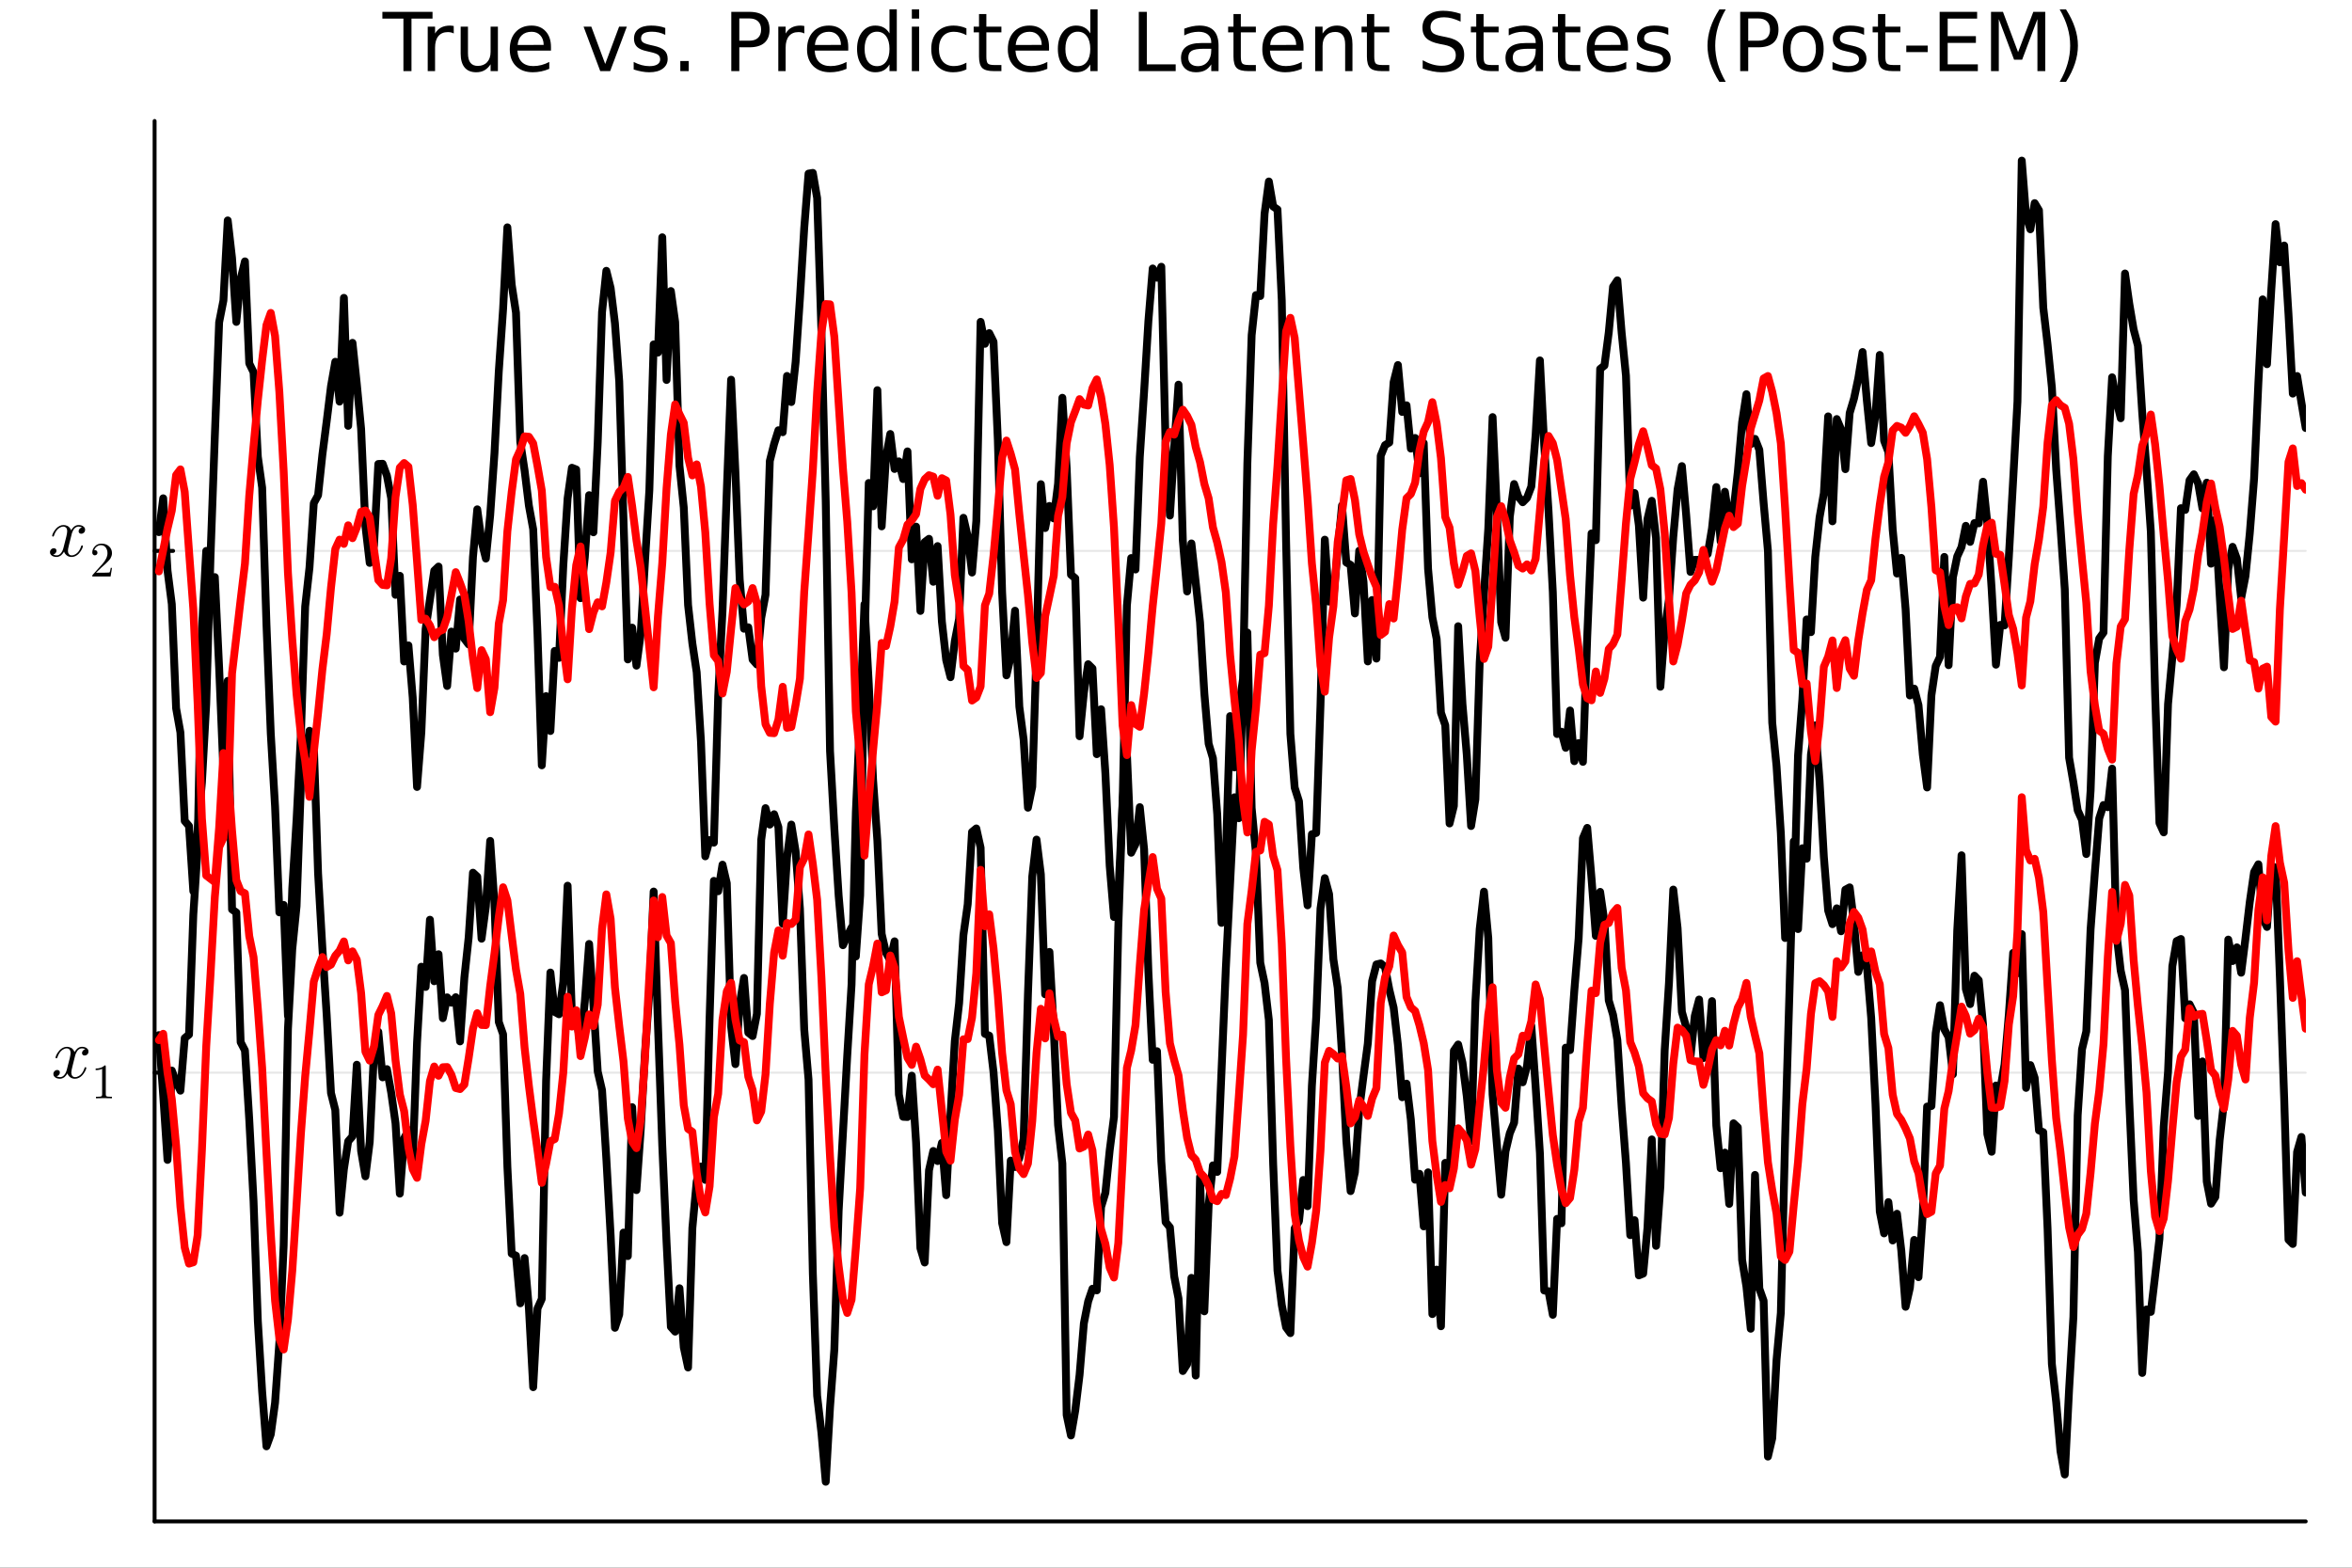 <?xml version="1.0" encoding="utf-8"?>
<svg xmlns="http://www.w3.org/2000/svg" xmlns:xlink="http://www.w3.org/1999/xlink" width="600" height="400" viewBox="0 0 2400 1600">
<rect x="0" y="0" width="2400" height="1600" fill="#333333" stroke="none"/>
<defs>
  <clipPath id="clip300">
    <rect x="0" y="0" width="2400" height="1600"/>
  </clipPath>
</defs>
<path clip-path="url(#clip300)" d="M0 1600 L2400 1600 L2400 0 L0 0  Z" fill="#ffffff" fill-rule="evenodd" fill-opacity="1"/>
<defs>
  <clipPath id="clip301">
    <rect x="480" y="0" width="1681" height="1600"/>
  </clipPath>
</defs>
<path clip-path="url(#clip300)" d="M157.754 1552.76 L2352.76 1552.76 L2352.76 123.472 L157.754 123.472  Z" fill="#ffffff" fill-rule="evenodd" fill-opacity="1"/>
<defs>
  <clipPath id="clip302">
    <rect x="157" y="123" width="2196" height="1430"/>
  </clipPath>
</defs>
<polyline clip-path="url(#clip302)" style="stroke:#000000; stroke-linecap:round; stroke-linejoin:round; stroke-width:2; stroke-opacity:0.1; fill:none" points="157.754,1094.79 2352.76,1094.79 "/>
<polyline clip-path="url(#clip302)" style="stroke:#000000; stroke-linecap:round; stroke-linejoin:round; stroke-width:2; stroke-opacity:0.1; fill:none" points="157.754,562.261 2352.76,562.261 "/>
<polyline clip-path="url(#clip300)" style="stroke:#000000; stroke-linecap:round; stroke-linejoin:round; stroke-width:4; stroke-opacity:1; fill:none" points="157.754,1552.76 2352.76,1552.76 "/>
<polyline clip-path="url(#clip300)" style="stroke:#000000; stroke-linecap:round; stroke-linejoin:round; stroke-width:4; stroke-opacity:1; fill:none" points="157.754,1552.76 157.754,123.472 "/>
<polyline clip-path="url(#clip300)" style="stroke:#000000; stroke-linecap:round; stroke-linejoin:round; stroke-width:4; stroke-opacity:1; fill:none" points="157.754,1094.79 176.651,1094.79 "/>
<polyline clip-path="url(#clip300)" style="stroke:#000000; stroke-linecap:round; stroke-linejoin:round; stroke-width:4; stroke-opacity:1; fill:none" points="157.754,562.261 176.651,562.261 "/>
<path clip-path="url(#clip300)" d="M90.285 1073.11 Q90.285 1075.08 89.055 1076.2 Q87.825 1077.29 86.42 1077.29 Q85.085 1077.29 84.382 1076.52 Q83.68 1075.74 83.68 1074.76 Q83.68 1073.43 84.663 1072.27 Q85.647 1071.11 87.123 1070.86 Q85.682 1069.95 83.539 1069.95 Q82.134 1069.95 80.904 1070.68 Q79.71 1071.42 78.972 1072.37 Q78.269 1073.32 77.637 1074.69 Q77.039 1076.02 76.793 1076.83 Q76.583 1077.61 76.407 1078.45 L73.948 1088.29 Q72.753 1092.96 72.753 1094.61 Q72.753 1096.65 73.737 1098.02 Q74.721 1099.35 76.688 1099.35 Q77.461 1099.35 78.339 1099.14 Q79.218 1098.9 80.342 1098.26 Q81.501 1097.6 82.52 1096.61 Q83.574 1095.59 84.593 1093.87 Q85.612 1092.15 86.279 1089.94 Q86.49 1089.16 87.193 1089.16 Q88.071 1089.16 88.071 1089.87 Q88.071 1090.46 87.579 1091.73 Q87.123 1092.96 86.104 1094.58 Q85.12 1096.16 83.82 1097.6 Q82.52 1099 80.588 1099.99 Q78.656 1100.97 76.547 1100.97 Q73.526 1100.97 71.523 1099.35 Q69.521 1097.74 68.783 1095.49 Q68.607 1095.81 68.361 1096.23 Q68.115 1096.65 67.378 1097.6 Q66.675 1098.51 65.867 1099.21 Q65.059 1099.88 63.794 1100.41 Q62.564 1100.97 61.229 1100.97 Q59.543 1100.97 58.032 1100.48 Q56.556 1099.99 55.502 1098.86 Q54.448 1097.74 54.448 1096.19 Q54.448 1094.47 55.608 1093.28 Q56.802 1092.05 58.419 1092.05 Q59.437 1092.05 60.245 1092.64 Q61.089 1093.24 61.089 1094.54 Q61.089 1095.98 60.105 1097.07 Q59.121 1098.16 57.716 1098.44 Q59.156 1099.35 61.299 1099.35 Q63.618 1099.35 65.445 1097.32 Q67.272 1095.28 68.15 1091.87 Q70.329 1083.68 71.172 1080.03 Q72.015 1076.34 72.015 1074.76 Q72.015 1073.28 71.629 1072.27 Q71.242 1071.25 70.575 1070.79 Q69.942 1070.3 69.345 1070.12 Q68.783 1069.95 68.15 1069.95 Q67.097 1069.95 65.902 1070.37 Q64.743 1070.79 63.337 1071.77 Q61.967 1072.72 60.667 1074.69 Q59.367 1076.66 58.489 1079.36 Q58.313 1080.17 57.54 1080.17 Q56.697 1080.14 56.697 1079.43 Q56.697 1078.84 57.154 1077.61 Q57.645 1076.34 58.629 1074.76 Q59.648 1073.18 60.948 1071.77 Q62.283 1070.33 64.216 1069.35 Q66.183 1068.37 68.291 1068.37 Q69.24 1068.37 70.153 1068.58 Q71.102 1068.75 72.226 1069.28 Q73.385 1069.81 74.404 1070.97 Q75.423 1072.13 76.056 1073.81 Q76.477 1073 77.039 1072.23 Q77.637 1071.46 78.55 1070.51 Q79.499 1069.53 80.799 1068.96 Q82.134 1068.37 83.609 1068.37 Q85.05 1068.37 86.455 1068.75 Q87.861 1069.1 89.055 1070.26 Q90.285 1071.39 90.285 1073.11 Z" fill="#000000" fill-rule="nonzero" fill-opacity="1" /><path clip-path="url(#clip300)" d="M97.613 1092.15 L97.613 1090.57 Q103.663 1090.57 106.786 1087.35 Q107.647 1087.35 107.794 1087.55 Q107.942 1087.74 107.942 1088.65 L107.942 1116.91 Q107.942 1118.41 108.68 1118.88 Q109.418 1119.35 112.639 1119.35 L114.238 1119.35 L114.238 1120.9 Q112.467 1120.75 106.073 1120.75 Q99.679 1120.75 97.933 1120.9 L97.933 1119.35 L99.531 1119.35 Q102.704 1119.35 103.466 1118.9 Q104.228 1118.44 104.228 1116.91 L104.228 1090.82 Q101.597 1092.15 97.613 1092.15 Z" fill="#000000" fill-rule="nonzero" fill-opacity="1" /><path clip-path="url(#clip300)" d="M86.829 540.583 Q86.829 542.551 85.599 543.675 Q84.369 544.764 82.964 544.764 Q81.629 544.764 80.926 543.991 Q80.223 543.218 80.223 542.235 Q80.223 540.9 81.207 539.74 Q82.191 538.581 83.666 538.335 Q82.226 537.421 80.083 537.421 Q78.677 537.421 77.448 538.159 Q76.253 538.897 75.515 539.846 Q74.813 540.794 74.18 542.164 Q73.583 543.499 73.337 544.307 Q73.126 545.08 72.951 545.924 L70.491 555.761 Q69.297 560.434 69.297 562.085 Q69.297 564.123 70.281 565.493 Q71.264 566.828 73.232 566.828 Q74.005 566.828 74.883 566.617 Q75.761 566.371 76.886 565.739 Q78.045 565.071 79.064 564.088 Q80.118 563.069 81.137 561.347 Q82.156 559.626 82.823 557.412 Q83.034 556.639 83.737 556.639 Q84.615 556.639 84.615 557.342 Q84.615 557.939 84.123 559.204 Q83.666 560.434 82.648 562.05 Q81.664 563.631 80.364 565.071 Q79.064 566.477 77.132 567.461 Q75.199 568.444 73.091 568.444 Q70.07 568.444 68.067 566.828 Q66.064 565.212 65.327 562.963 Q65.151 563.28 64.905 563.701 Q64.659 564.123 63.921 565.071 Q63.219 565.985 62.411 566.688 Q61.602 567.355 60.338 567.882 Q59.108 568.444 57.773 568.444 Q56.087 568.444 54.576 567.952 Q53.1 567.461 52.046 566.336 Q50.992 565.212 50.992 563.666 Q50.992 561.945 52.151 560.75 Q53.346 559.52 54.962 559.52 Q55.981 559.52 56.789 560.118 Q57.632 560.715 57.632 562.015 Q57.632 563.455 56.649 564.544 Q55.665 565.634 54.26 565.915 Q55.7 566.828 57.843 566.828 Q60.162 566.828 61.989 564.79 Q63.816 562.753 64.694 559.345 Q66.873 551.159 67.716 547.505 Q68.559 543.816 68.559 542.235 Q68.559 540.759 68.172 539.74 Q67.786 538.721 67.118 538.265 Q66.486 537.773 65.889 537.597 Q65.327 537.421 64.694 537.421 Q63.64 537.421 62.446 537.843 Q61.286 538.265 59.881 539.248 Q58.511 540.197 57.211 542.164 Q55.911 544.132 55.032 546.837 Q54.857 547.645 54.084 547.645 Q53.241 547.61 53.241 546.907 Q53.241 546.31 53.697 545.08 Q54.189 543.816 55.173 542.235 Q56.192 540.654 57.492 539.248 Q58.827 537.808 60.759 536.824 Q62.727 535.84 64.835 535.84 Q65.783 535.84 66.697 536.051 Q67.645 536.227 68.77 536.754 Q69.929 537.281 70.948 538.44 Q71.967 539.6 72.599 541.286 Q73.021 540.478 73.583 539.705 Q74.18 538.932 75.094 537.983 Q76.042 537 77.342 536.438 Q78.677 535.84 80.153 535.84 Q81.594 535.84 82.999 536.227 Q84.404 536.578 85.599 537.738 Q86.829 538.862 86.829 540.583 Z" fill="#000000" fill-rule="nonzero" fill-opacity="1" /><path clip-path="url(#clip300)" d="M94.156 588.37 Q94.156 587.46 94.23 587.19 Q94.329 586.919 94.722 586.501 L104.387 575.729 Q109.675 569.777 109.675 564.588 Q109.675 561.219 107.904 558.809 Q106.158 556.398 102.936 556.398 Q100.723 556.398 98.854 557.751 Q96.985 559.104 96.124 561.514 Q96.272 561.465 96.788 561.465 Q98.042 561.465 98.731 562.252 Q99.444 563.039 99.444 564.096 Q99.444 565.449 98.559 566.113 Q97.698 566.752 96.837 566.752 Q96.493 566.752 96.026 566.678 Q95.583 566.605 94.87 565.916 Q94.156 565.203 94.156 563.949 Q94.156 560.432 96.813 557.628 Q99.493 554.824 103.576 554.824 Q108.199 554.824 111.224 557.579 Q114.274 560.309 114.274 564.588 Q114.274 566.088 113.807 567.465 Q113.364 568.818 112.749 569.876 Q112.159 570.933 110.536 572.63 Q108.913 574.327 107.609 575.532 Q106.306 576.737 103.379 579.295 L98.042 584.484 L107.117 584.484 Q111.544 584.484 111.888 584.091 Q112.38 583.378 112.995 579.615 L114.274 579.615 L112.848 588.37 L94.156 588.37 Z" fill="#000000" fill-rule="nonzero" fill-opacity="1" /><path clip-path="url(#clip300)" d="M390.184 12.096 L441.347 12.096 L441.347 18.983 L419.877 18.983 L419.877 72.576 L411.654 72.576 L411.654 18.983 L390.184 18.983 L390.184 12.096 Z" fill="#000000" fill-rule="nonzero" fill-opacity="1" /><path clip-path="url(#clip300)" d="M463.019 34.173 Q461.764 33.444 460.265 33.12 Q458.807 32.756 457.024 32.756 Q450.705 32.756 447.302 36.888 Q443.94 40.979 443.94 48.676 L443.94 72.576 L436.446 72.576 L436.446 27.206 L443.94 27.206 L443.94 34.254 Q446.289 30.122 450.057 28.138 Q453.824 26.112 459.212 26.112 Q459.981 26.112 460.913 26.234 Q461.845 26.315 462.979 26.517 L463.019 34.173 Z" fill="#000000" fill-rule="nonzero" fill-opacity="1" /><path clip-path="url(#clip300)" d="M470.068 54.671 L470.068 27.206 L477.522 27.206 L477.522 54.387 Q477.522 60.828 480.033 64.069 Q482.545 67.269 487.568 67.269 Q493.604 67.269 497.088 63.421 Q500.612 59.573 500.612 52.929 L500.612 27.206 L508.066 27.206 L508.066 72.576 L500.612 72.576 L500.612 65.608 Q497.898 69.74 494.292 71.766 Q490.728 73.751 485.988 73.751 Q478.17 73.751 474.119 68.89 Q470.068 64.029 470.068 54.671 M488.824 26.112 L488.824 26.112 Z" fill="#000000" fill-rule="nonzero" fill-opacity="1" /><path clip-path="url(#clip300)" d="M562.226 48.028 L562.226 51.673 L527.955 51.673 Q528.442 59.37 532.573 63.421 Q536.746 67.431 544.159 67.431 Q548.453 67.431 552.463 66.378 Q556.514 65.325 560.484 63.218 L560.484 70.267 Q556.474 71.968 552.261 72.86 Q548.048 73.751 543.713 73.751 Q532.857 73.751 526.497 67.431 Q520.178 61.112 520.178 50.337 Q520.178 39.197 526.173 32.675 Q532.209 26.112 542.417 26.112 Q551.572 26.112 556.879 32.026 Q562.226 37.9 562.226 48.028 M554.772 45.84 Q554.691 39.723 551.329 36.077 Q548.007 32.431 542.498 32.431 Q536.26 32.431 532.492 35.956 Q528.766 39.48 528.199 45.88 L554.772 45.84 Z" fill="#000000" fill-rule="nonzero" fill-opacity="1" /><path clip-path="url(#clip300)" d="M595.484 27.206 L603.383 27.206 L617.561 65.284 L631.74 27.206 L639.639 27.206 L622.625 72.576 L612.498 72.576 L595.484 27.206 Z" fill="#000000" fill-rule="nonzero" fill-opacity="1" /><path clip-path="url(#clip300)" d="M678.852 28.543 L678.852 35.591 Q675.692 33.971 672.289 33.161 Q668.886 32.35 665.241 32.35 Q659.691 32.35 656.896 34.052 Q654.141 35.753 654.141 39.156 Q654.141 41.749 656.126 43.248 Q658.111 44.706 664.106 46.043 L666.658 46.61 Q674.598 48.311 677.92 51.43 Q681.282 54.509 681.282 60.059 Q681.282 66.378 676.259 70.064 Q671.276 73.751 662.526 73.751 Q658.881 73.751 654.911 73.022 Q650.981 72.333 646.606 70.915 L646.606 63.218 Q650.738 65.365 654.749 66.459 Q658.759 67.512 662.689 67.512 Q667.955 67.512 670.79 65.73 Q673.626 63.907 673.626 60.626 Q673.626 57.588 671.56 55.967 Q669.535 54.347 662.608 52.848 L660.015 52.24 Q653.088 50.782 650.009 47.785 Q646.931 44.746 646.931 39.48 Q646.931 33.08 651.468 29.596 Q656.005 26.112 664.349 26.112 Q668.481 26.112 672.127 26.72 Q675.773 27.327 678.852 28.543 Z" fill="#000000" fill-rule="nonzero" fill-opacity="1" /><path clip-path="url(#clip300)" d="M694.205 62.287 L702.752 62.287 L702.752 72.576 L694.205 72.576 L694.205 62.287 Z" fill="#000000" fill-rule="nonzero" fill-opacity="1" /><path clip-path="url(#clip300)" d="M754.401 18.82 L754.401 41.546 L764.69 41.546 Q770.402 41.546 773.521 38.589 Q776.64 35.632 776.64 30.163 Q776.64 24.735 773.521 21.778 Q770.402 18.82 764.69 18.82 L754.401 18.82 M746.218 12.096 L764.69 12.096 Q774.858 12.096 780.043 16.714 Q785.269 21.292 785.269 30.163 Q785.269 39.115 780.043 43.693 Q774.858 48.271 764.69 48.271 L754.401 48.271 L754.401 72.576 L746.218 72.576 L746.218 12.096 Z" fill="#000000" fill-rule="nonzero" fill-opacity="1" /><path clip-path="url(#clip300)" d="M820.755 34.173 Q819.499 33.444 818 33.12 Q816.542 32.756 814.759 32.756 Q808.44 32.756 805.037 36.888 Q801.675 40.979 801.675 48.676 L801.675 72.576 L794.181 72.576 L794.181 27.206 L801.675 27.206 L801.675 34.254 Q804.025 30.122 807.792 28.138 Q811.559 26.112 816.947 26.112 Q817.717 26.112 818.648 26.234 Q819.58 26.315 820.714 26.517 L820.755 34.173 Z" fill="#000000" fill-rule="nonzero" fill-opacity="1" /><path clip-path="url(#clip300)" d="M865.558 48.028 L865.558 51.673 L831.287 51.673 Q831.773 59.37 835.905 63.421 Q840.078 67.431 847.491 67.431 Q851.785 67.431 855.795 66.378 Q859.846 65.325 863.816 63.218 L863.816 70.267 Q859.806 71.968 855.593 72.86 Q851.38 73.751 847.045 73.751 Q836.189 73.751 829.829 67.431 Q823.509 61.112 823.509 50.337 Q823.509 39.197 829.505 32.675 Q835.541 26.112 845.749 26.112 Q854.904 26.112 860.211 32.026 Q865.558 37.9 865.558 48.028 M858.104 45.84 Q858.023 39.723 854.661 36.077 Q851.339 32.431 845.83 32.431 Q839.592 32.431 835.824 35.956 Q832.097 39.48 831.53 45.88 L858.104 45.84 Z" fill="#000000" fill-rule="nonzero" fill-opacity="1" /><path clip-path="url(#clip300)" d="M907.647 34.092 L907.647 9.544 L915.1 9.544 L915.1 72.576 L907.647 72.576 L907.647 65.77 Q905.297 69.821 901.692 71.806 Q898.127 73.751 893.104 73.751 Q884.881 73.751 879.695 67.188 Q874.551 60.626 874.551 49.931 Q874.551 39.237 879.695 32.675 Q884.881 26.112 893.104 26.112 Q898.127 26.112 901.692 28.097 Q905.297 30.041 907.647 34.092 M882.248 49.931 Q882.248 58.155 885.61 62.854 Q889.013 67.512 894.927 67.512 Q900.841 67.512 904.244 62.854 Q907.647 58.155 907.647 49.931 Q907.647 41.708 904.244 37.05 Q900.841 32.35 894.927 32.35 Q889.013 32.35 885.61 37.05 Q882.248 41.708 882.248 49.931 Z" fill="#000000" fill-rule="nonzero" fill-opacity="1" /><path clip-path="url(#clip300)" d="M930.453 27.206 L937.907 27.206 L937.907 72.576 L930.453 72.576 L930.453 27.206 M930.453 9.544 L937.907 9.544 L937.907 18.983 L930.453 18.983 L930.453 9.544 Z" fill="#000000" fill-rule="nonzero" fill-opacity="1" /><path clip-path="url(#clip300)" d="M986.153 28.948 L986.153 35.915 Q982.994 34.173 979.793 33.323 Q976.634 32.431 973.393 32.431 Q966.142 32.431 962.131 37.05 Q958.121 41.627 958.121 49.931 Q958.121 58.236 962.131 62.854 Q966.142 67.431 973.393 67.431 Q976.634 67.431 979.793 66.581 Q982.994 65.689 986.153 63.948 L986.153 70.834 Q983.034 72.292 979.672 73.022 Q976.35 73.751 972.583 73.751 Q962.334 73.751 956.298 67.31 Q950.262 60.869 950.262 49.931 Q950.262 38.832 956.339 32.472 Q962.455 26.112 973.069 26.112 Q976.512 26.112 979.793 26.841 Q983.075 27.53 986.153 28.948 Z" fill="#000000" fill-rule="nonzero" fill-opacity="1" /><path clip-path="url(#clip300)" d="M1006.49 14.324 L1006.49 27.206 L1021.84 27.206 L1021.84 32.999 L1006.49 32.999 L1006.49 57.628 Q1006.49 63.178 1007.99 64.758 Q1009.53 66.338 1014.19 66.338 L1021.84 66.338 L1021.84 72.576 L1014.19 72.576 Q1005.56 72.576 1002.28 69.376 Q998.995 66.135 998.995 57.628 L998.995 32.999 L993.526 32.999 L993.526 27.206 L998.995 27.206 L998.995 14.324 L1006.49 14.324 Z" fill="#000000" fill-rule="nonzero" fill-opacity="1" /><path clip-path="url(#clip300)" d="M1070.45 48.028 L1070.45 51.673 L1036.18 51.673 Q1036.67 59.37 1040.8 63.421 Q1044.97 67.431 1052.39 67.431 Q1056.68 67.431 1060.69 66.378 Q1064.74 65.325 1068.71 63.218 L1068.71 70.267 Q1064.7 71.968 1060.49 72.86 Q1056.27 73.751 1051.94 73.751 Q1041.08 73.751 1034.72 67.431 Q1028.4 61.112 1028.4 50.337 Q1028.4 39.197 1034.4 32.675 Q1040.44 26.112 1050.64 26.112 Q1059.8 26.112 1065.11 32.026 Q1070.45 37.9 1070.45 48.028 M1063 45.84 Q1062.92 39.723 1059.56 36.077 Q1056.23 32.431 1050.72 32.431 Q1044.49 32.431 1040.72 35.956 Q1036.99 39.48 1036.42 45.88 L1063 45.84 Z" fill="#000000" fill-rule="nonzero" fill-opacity="1" /><path clip-path="url(#clip300)" d="M1112.54 34.092 L1112.54 9.544 L1120 9.544 L1120 72.576 L1112.54 72.576 L1112.54 65.77 Q1110.19 69.821 1106.59 71.806 Q1103.02 73.751 1098 73.751 Q1089.78 73.751 1084.59 67.188 Q1079.45 60.626 1079.45 49.931 Q1079.45 39.237 1084.59 32.675 Q1089.78 26.112 1098 26.112 Q1103.02 26.112 1106.59 28.097 Q1110.19 30.041 1112.54 34.092 M1087.14 49.931 Q1087.14 58.155 1090.5 62.854 Q1093.91 67.512 1099.82 67.512 Q1105.74 67.512 1109.14 62.854 Q1112.54 58.155 1112.54 49.931 Q1112.54 41.708 1109.14 37.05 Q1105.74 32.35 1099.82 32.35 Q1093.91 32.35 1090.5 37.05 Q1087.14 41.708 1087.14 49.931 Z" fill="#000000" fill-rule="nonzero" fill-opacity="1" /><path clip-path="url(#clip300)" d="M1162.04 12.096 L1170.23 12.096 L1170.23 65.689 L1199.68 65.689 L1199.68 72.576 L1162.04 72.576 L1162.04 12.096 Z" fill="#000000" fill-rule="nonzero" fill-opacity="1" /><path clip-path="url(#clip300)" d="M1228.56 49.769 Q1219.53 49.769 1216.04 51.835 Q1212.56 53.901 1212.56 58.884 Q1212.56 62.854 1215.15 65.203 Q1217.78 67.512 1222.28 67.512 Q1228.48 67.512 1232.21 63.137 Q1235.97 58.722 1235.97 51.43 L1235.97 49.769 L1228.56 49.769 M1243.43 46.691 L1243.43 72.576 L1235.97 72.576 L1235.97 65.689 Q1233.42 69.821 1229.61 71.806 Q1225.8 73.751 1220.3 73.751 Q1213.33 73.751 1209.2 69.862 Q1205.1 65.933 1205.1 59.37 Q1205.1 51.714 1210.21 47.825 Q1215.35 43.936 1225.52 43.936 L1235.97 43.936 L1235.97 43.207 Q1235.97 38.062 1232.57 35.267 Q1229.21 32.431 1223.09 32.431 Q1219.2 32.431 1215.52 33.363 Q1211.83 34.295 1208.43 36.158 L1208.43 29.272 Q1212.52 27.692 1216.37 26.922 Q1220.21 26.112 1223.86 26.112 Q1233.7 26.112 1238.57 31.216 Q1243.43 36.32 1243.43 46.691 Z" fill="#000000" fill-rule="nonzero" fill-opacity="1" /><path clip-path="url(#clip300)" d="M1266.15 14.324 L1266.15 27.206 L1281.5 27.206 L1281.5 32.999 L1266.15 32.999 L1266.15 57.628 Q1266.15 63.178 1267.65 64.758 Q1269.19 66.338 1273.85 66.338 L1281.5 66.338 L1281.5 72.576 L1273.85 72.576 Q1265.22 72.576 1261.94 69.376 Q1258.66 66.135 1258.66 57.628 L1258.66 32.999 L1253.19 32.999 L1253.19 27.206 L1258.66 27.206 L1258.66 14.324 L1266.15 14.324 Z" fill="#000000" fill-rule="nonzero" fill-opacity="1" /><path clip-path="url(#clip300)" d="M1330.12 48.028 L1330.12 51.673 L1295.84 51.673 Q1296.33 59.37 1300.46 63.421 Q1304.64 67.431 1312.05 67.431 Q1316.34 67.431 1320.35 66.378 Q1324.4 65.325 1328.37 63.218 L1328.37 70.267 Q1324.36 71.968 1320.15 72.86 Q1315.94 73.751 1311.6 73.751 Q1300.75 73.751 1294.39 67.431 Q1288.07 61.112 1288.07 50.337 Q1288.07 39.197 1294.06 32.675 Q1300.1 26.112 1310.31 26.112 Q1319.46 26.112 1324.77 32.026 Q1330.12 37.9 1330.12 48.028 M1322.66 45.84 Q1322.58 39.723 1319.22 36.077 Q1315.9 32.431 1310.39 32.431 Q1304.15 32.431 1300.38 35.956 Q1296.66 39.48 1296.09 45.88 L1322.66 45.84 Z" fill="#000000" fill-rule="nonzero" fill-opacity="1" /><path clip-path="url(#clip300)" d="M1380.06 45.192 L1380.06 72.576 L1372.61 72.576 L1372.61 45.435 Q1372.61 38.994 1370.1 35.794 Q1367.59 32.594 1362.56 32.594 Q1356.53 32.594 1353.04 36.442 Q1349.56 40.29 1349.56 46.934 L1349.56 72.576 L1342.07 72.576 L1342.07 27.206 L1349.56 27.206 L1349.56 34.254 Q1352.23 30.163 1355.84 28.138 Q1359.48 26.112 1364.22 26.112 Q1372.04 26.112 1376.05 30.973 Q1380.06 35.794 1380.06 45.192 Z" fill="#000000" fill-rule="nonzero" fill-opacity="1" /><path clip-path="url(#clip300)" d="M1402.3 14.324 L1402.3 27.206 L1417.66 27.206 L1417.66 32.999 L1402.3 32.999 L1402.3 57.628 Q1402.3 63.178 1403.8 64.758 Q1405.34 66.338 1410 66.338 L1417.66 66.338 L1417.66 72.576 L1410 72.576 Q1401.37 72.576 1398.09 69.376 Q1394.81 66.135 1394.81 57.628 L1394.81 32.999 L1389.34 32.999 L1389.34 27.206 L1394.81 27.206 L1394.81 14.324 L1402.3 14.324 Z" fill="#000000" fill-rule="nonzero" fill-opacity="1" /><path clip-path="url(#clip300)" d="M1490.41 14.081 L1490.41 22.061 Q1485.75 19.833 1481.62 18.739 Q1477.49 17.646 1473.64 17.646 Q1466.96 17.646 1463.31 20.238 Q1459.7 22.831 1459.7 27.611 Q1459.7 31.621 1462.09 33.687 Q1464.52 35.713 1471.25 36.969 L1476.19 37.981 Q1485.35 39.723 1489.68 44.139 Q1494.06 48.514 1494.06 55.886 Q1494.06 64.677 1488.14 69.214 Q1482.27 73.751 1470.88 73.751 Q1466.59 73.751 1461.73 72.778 Q1456.91 71.806 1451.72 69.902 L1451.72 61.477 Q1456.71 64.272 1461.49 65.689 Q1466.27 67.107 1470.88 67.107 Q1477.89 67.107 1481.7 64.353 Q1485.51 61.598 1485.51 56.494 Q1485.51 52.038 1482.75 49.526 Q1480.04 47.015 1473.8 45.759 L1468.82 44.787 Q1459.66 42.964 1455.57 39.075 Q1451.48 35.186 1451.48 28.259 Q1451.48 20.238 1457.11 15.62 Q1462.78 11.002 1472.71 11.002 Q1476.96 11.002 1481.38 11.772 Q1485.79 12.542 1490.41 14.081 Z" fill="#000000" fill-rule="nonzero" fill-opacity="1" /><path clip-path="url(#clip300)" d="M1513.86 14.324 L1513.86 27.206 L1529.22 27.206 L1529.22 32.999 L1513.86 32.999 L1513.86 57.628 Q1513.86 63.178 1515.36 64.758 Q1516.9 66.338 1521.56 66.338 L1529.22 66.338 L1529.22 72.576 L1521.56 72.576 Q1512.93 72.576 1509.65 69.376 Q1506.37 66.135 1506.37 57.628 L1506.37 32.999 L1500.9 32.999 L1500.9 27.206 L1506.37 27.206 L1506.37 14.324 L1513.86 14.324 Z" fill="#000000" fill-rule="nonzero" fill-opacity="1" /><path clip-path="url(#clip300)" d="M1559.64 49.769 Q1550.61 49.769 1547.12 51.835 Q1543.64 53.901 1543.64 58.884 Q1543.64 62.854 1546.23 65.203 Q1548.86 67.512 1553.36 67.512 Q1559.56 67.512 1563.29 63.137 Q1567.05 58.722 1567.05 51.43 L1567.05 49.769 L1559.64 49.769 M1574.51 46.691 L1574.51 72.576 L1567.05 72.576 L1567.05 65.689 Q1564.5 69.821 1560.69 71.806 Q1556.89 73.751 1551.38 73.751 Q1544.41 73.751 1540.28 69.862 Q1536.19 65.933 1536.19 59.37 Q1536.19 51.714 1541.29 47.825 Q1546.43 43.936 1556.6 43.936 L1567.05 43.936 L1567.05 43.207 Q1567.05 38.062 1563.65 35.267 Q1560.29 32.431 1554.17 32.431 Q1550.28 32.431 1546.6 33.363 Q1542.91 34.295 1539.51 36.158 L1539.51 29.272 Q1543.6 27.692 1547.45 26.922 Q1551.29 26.112 1554.94 26.112 Q1564.78 26.112 1569.65 31.216 Q1574.51 36.32 1574.51 46.691 Z" fill="#000000" fill-rule="nonzero" fill-opacity="1" /><path clip-path="url(#clip300)" d="M1597.23 14.324 L1597.23 27.206 L1612.59 27.206 L1612.59 32.999 L1597.23 32.999 L1597.23 57.628 Q1597.23 63.178 1598.73 64.758 Q1600.27 66.338 1604.93 66.338 L1612.59 66.338 L1612.59 72.576 L1604.93 72.576 Q1596.3 72.576 1593.02 69.376 Q1589.74 66.135 1589.74 57.628 L1589.74 32.999 L1584.27 32.999 L1584.27 27.206 L1589.74 27.206 L1589.74 14.324 L1597.23 14.324 Z" fill="#000000" fill-rule="nonzero" fill-opacity="1" /><path clip-path="url(#clip300)" d="M1661.2 48.028 L1661.2 51.673 L1626.93 51.673 Q1627.41 59.37 1631.54 63.421 Q1635.72 67.431 1643.13 67.431 Q1647.42 67.431 1651.43 66.378 Q1655.48 65.325 1659.45 63.218 L1659.45 70.267 Q1655.44 71.968 1651.23 72.86 Q1647.02 73.751 1642.68 73.751 Q1631.83 73.751 1625.47 67.431 Q1619.15 61.112 1619.15 50.337 Q1619.15 39.197 1625.14 32.675 Q1631.18 26.112 1641.39 26.112 Q1650.54 26.112 1655.85 32.026 Q1661.2 37.9 1661.2 48.028 M1653.74 45.84 Q1653.66 39.723 1650.3 36.077 Q1646.98 32.431 1641.47 32.431 Q1635.23 32.431 1631.46 35.956 Q1627.74 39.48 1627.17 45.88 L1653.74 45.84 Z" fill="#000000" fill-rule="nonzero" fill-opacity="1" /><path clip-path="url(#clip300)" d="M1702.35 28.543 L1702.35 35.591 Q1699.19 33.971 1695.79 33.161 Q1692.39 32.35 1688.74 32.35 Q1683.19 32.35 1680.4 34.052 Q1677.64 35.753 1677.64 39.156 Q1677.64 41.749 1679.63 43.248 Q1681.61 44.706 1687.61 46.043 L1690.16 46.61 Q1698.1 48.311 1701.42 51.43 Q1704.78 54.509 1704.78 60.059 Q1704.78 66.378 1699.76 70.064 Q1694.78 73.751 1686.03 73.751 Q1682.38 73.751 1678.41 73.022 Q1674.48 72.333 1670.11 70.915 L1670.11 63.218 Q1674.24 65.365 1678.25 66.459 Q1682.26 67.512 1686.19 67.512 Q1691.46 67.512 1694.29 65.73 Q1697.13 63.907 1697.13 60.626 Q1697.13 57.588 1695.06 55.967 Q1693.04 54.347 1686.11 52.848 L1683.52 52.24 Q1676.59 50.782 1673.51 47.785 Q1670.43 44.746 1670.43 39.48 Q1670.43 33.08 1674.97 29.596 Q1679.51 26.112 1687.85 26.112 Q1691.98 26.112 1695.63 26.72 Q1699.27 27.327 1702.35 28.543 Z" fill="#000000" fill-rule="nonzero" fill-opacity="1" /><path clip-path="url(#clip300)" d="M1760.93 9.625 Q1755.5 18.942 1752.87 28.057 Q1750.23 37.171 1750.23 46.529 Q1750.23 55.886 1752.87 65.082 Q1755.54 74.237 1760.93 83.513 L1754.45 83.513 Q1748.37 73.994 1745.33 64.798 Q1742.34 55.603 1742.34 46.529 Q1742.34 37.495 1745.33 28.34 Q1748.33 19.185 1754.45 9.625 L1760.93 9.625 Z" fill="#000000" fill-rule="nonzero" fill-opacity="1" /><path clip-path="url(#clip300)" d="M1783.9 18.82 L1783.9 41.546 L1794.19 41.546 Q1799.9 41.546 1803.02 38.589 Q1806.14 35.632 1806.14 30.163 Q1806.14 24.735 1803.02 21.778 Q1799.9 18.82 1794.19 18.82 L1783.9 18.82 M1775.71 12.096 L1794.19 12.096 Q1804.35 12.096 1809.54 16.714 Q1814.77 21.292 1814.77 30.163 Q1814.77 39.115 1809.54 43.693 Q1804.35 48.271 1794.19 48.271 L1783.9 48.271 L1783.9 72.576 L1775.71 72.576 L1775.71 12.096 Z" fill="#000000" fill-rule="nonzero" fill-opacity="1" /><path clip-path="url(#clip300)" d="M1840.04 32.431 Q1834.05 32.431 1830.56 37.131 Q1827.08 41.789 1827.08 49.931 Q1827.08 58.074 1830.52 62.773 Q1834.01 67.431 1840.04 67.431 Q1846 67.431 1849.48 62.732 Q1852.97 58.033 1852.97 49.931 Q1852.97 41.87 1849.48 37.171 Q1846 32.431 1840.04 32.431 M1840.04 26.112 Q1849.77 26.112 1855.32 32.431 Q1860.86 38.751 1860.86 49.931 Q1860.86 61.071 1855.32 67.431 Q1849.77 73.751 1840.04 73.751 Q1830.28 73.751 1824.73 67.431 Q1819.22 61.071 1819.22 49.931 Q1819.22 38.751 1824.73 32.431 Q1830.28 26.112 1840.04 26.112 Z" fill="#000000" fill-rule="nonzero" fill-opacity="1" /><path clip-path="url(#clip300)" d="M1902.14 28.543 L1902.14 35.591 Q1898.98 33.971 1895.58 33.161 Q1892.18 32.35 1888.53 32.35 Q1882.98 32.35 1880.19 34.052 Q1877.43 35.753 1877.43 39.156 Q1877.43 41.749 1879.42 43.248 Q1881.4 44.706 1887.4 46.043 L1889.95 46.61 Q1897.89 48.311 1901.21 51.43 Q1904.57 54.509 1904.57 60.059 Q1904.57 66.378 1899.55 70.064 Q1894.57 73.751 1885.82 73.751 Q1882.17 73.751 1878.2 73.022 Q1874.27 72.333 1869.9 70.915 L1869.9 63.218 Q1874.03 65.365 1878.04 66.459 Q1882.05 67.512 1885.98 67.512 Q1891.25 67.512 1894.08 65.73 Q1896.92 63.907 1896.92 60.626 Q1896.92 57.588 1894.85 55.967 Q1892.83 54.347 1885.9 52.848 L1883.31 52.24 Q1876.38 50.782 1873.3 47.785 Q1870.22 44.746 1870.22 39.48 Q1870.22 33.08 1874.76 29.596 Q1879.3 26.112 1887.64 26.112 Q1891.77 26.112 1895.42 26.72 Q1899.07 27.327 1902.14 28.543 Z" fill="#000000" fill-rule="nonzero" fill-opacity="1" /><path clip-path="url(#clip300)" d="M1923.82 14.324 L1923.82 27.206 L1939.17 27.206 L1939.17 32.999 L1923.82 32.999 L1923.82 57.628 Q1923.82 63.178 1925.31 64.758 Q1926.85 66.338 1931.51 66.338 L1939.17 66.338 L1939.17 72.576 L1931.51 72.576 Q1922.88 72.576 1919.6 69.376 Q1916.32 66.135 1916.32 57.628 L1916.32 32.999 L1910.85 32.999 L1910.85 27.206 L1916.32 27.206 L1916.32 14.324 L1923.82 14.324 Z" fill="#000000" fill-rule="nonzero" fill-opacity="1" /><path clip-path="url(#clip300)" d="M1945.2 46.529 L1967.04 46.529 L1967.04 53.172 L1945.2 53.172 L1945.2 46.529 Z" fill="#000000" fill-rule="nonzero" fill-opacity="1" /><path clip-path="url(#clip300)" d="M1979.23 12.096 L2017.47 12.096 L2017.47 18.983 L1987.42 18.983 L1987.42 36.888 L2016.22 36.888 L2016.22 43.774 L1987.42 43.774 L1987.42 65.689 L2018.2 65.689 L2018.2 72.576 L1979.23 72.576 L1979.23 12.096 Z" fill="#000000" fill-rule="nonzero" fill-opacity="1" /><path clip-path="url(#clip300)" d="M2031.65 12.096 L2043.84 12.096 L2059.28 53.253 L2074.79 12.096 L2086.99 12.096 L2086.99 72.576 L2079.01 72.576 L2079.01 19.469 L2063.41 60.95 L2055.19 60.95 L2039.59 19.469 L2039.59 72.576 L2031.65 72.576 L2031.65 12.096 Z" fill="#000000" fill-rule="nonzero" fill-opacity="1" /><path clip-path="url(#clip300)" d="M2101.73 9.625 L2108.21 9.625 Q2114.29 19.185 2117.29 28.34 Q2120.33 37.495 2120.33 46.529 Q2120.33 55.603 2117.29 64.798 Q2114.29 73.994 2108.21 83.513 L2101.73 83.513 Q2107.12 74.237 2109.75 65.082 Q2112.43 55.886 2112.43 46.529 Q2112.43 37.171 2109.75 28.057 Q2107.12 18.942 2101.73 9.625 Z" fill="#000000" fill-rule="nonzero" fill-opacity="1" /><polyline clip-path="url(#clip302)" style="stroke:#000000; stroke-linecap:round; stroke-linejoin:round; stroke-width:8; stroke-opacity:1; fill:none" points="162.144,1056.43 166.534,1118 170.924,1183.82 175.314,1092.62 179.704,1104.07 184.094,1113.16 188.484,1059.5 192.874,1055.89 197.264,933.617 201.654,866.19 206.044,642.527 210.434,562.261 214.824,592.68 219.214,588.976 223.604,681.484 227.994,787.318 232.384,694.902 236.774,928.174 241.164,931.332 245.554,1063.63 249.944,1072.11 254.334,1142.58 258.724,1225.84 263.114,1348.47 267.504,1420.37 271.894,1476.15 276.284,1463.98 280.674,1431.66 285.064,1369.95 289.454,1270.93 293.844,1050.03 298.234,968.742 302.624,924.927 307.014,801.461 311.404,774.836 315.794,745.851 320.184,759.34 324.574,891.371 328.964,967.569 333.354,1035.96 337.744,1115.5 342.134,1132.9 346.524,1237.73 350.914,1193.31 355.304,1164.79 359.694,1159.76 364.084,1086.66 368.474,1174.63 372.864,1200.59 377.254,1165.63 381.644,1072.85 386.034,1053.04 390.424,1099.56 394.814,1091.17 399.204,1115.27 403.594,1146.41 407.984,1218.23 412.374,1161.85 416.764,1153.29 421.154,1183.48 425.544,1064.09 429.934,986.621 434.324,1007.29 438.714,938.678 443.104,1001.49 447.494,973.875 451.884,1039.16 456.274,1017.9 460.664,1023.38 465.054,1017.75 469.444,1062.87 473.834,997.906 478.224,956.802 482.614,890.68 487.004,894.727 491.394,958.068 495.784,924.996 500.174,858.226 504.564,922.318 508.954,1043.01 513.344,1055.55 517.734,1190.59 522.124,1279.46 526.514,1281.53 530.904,1330.17 535.294,1283.98 539.684,1335.23 544.074,1415.77 548.464,1335.45 552.854,1325.66 557.244,1103.1 561.634,992.559 566.024,1032.75 570.414,1035.19 574.804,1001.96 579.194,903.936 583.584,1036.99 587.974,1038.73 592.364,1065.33 596.754,1022.22 601.144,963.39 605.534,1024.69 609.924,1093.59 614.314,1112.55 618.704,1182.48 623.094,1260.76 627.484,1355.18 631.874,1341.55 636.264,1257.97 640.654,1281.99 645.044,1129.97 649.434,1214.66 653.824,1152.48 658.214,1073.66 662.604,1012.65 666.994,909.906 671.384,1046 675.774,1168.88 680.164,1268.13 684.554,1354.17 688.944,1359.1 693.334,1314.79 697.724,1375.07 702.114,1395.68 706.504,1253.31 710.894,1205.73 715.284,1190.55 719.674,1204.22 724.064,1039.28 728.454,899.033 732.844,909.635 737.234,882.492 741.624,901.39 746.014,1047.44 750.404,1086.07 754.794,1025.02 759.184,998.1 763.574,1053.94 767.964,1057.43 772.354,1034.7 776.744,857.091 781.134,824.793 785.524,841.604 789.914,830.99 794.304,844.221 798.694,942.739 803.084,874.9 807.474,841.564 811.864,868.892 816.254,927.393 820.644,1050.76 825.034,1101.84 829.424,1299.55 833.814,1424.51 838.204,1462.26 842.594,1512.3 846.984,1435.88 851.374,1377.31 855.764,1235.8 860.154,1156.24 864.544,1077.26 868.934,1004.81 873.324,828.807 877.714,729.939 882.104,616.772 886.494,697.676 890.884,795.834 895.274,858.053 899.664,953.194 904.054,972.374 908.444,980.228 912.834,960.728 917.224,1117.04 921.614,1139.81 926.004,1140.04 930.394,1097.85 934.784,1166.2 939.174,1273.86 943.564,1288.56 947.954,1194.36 952.344,1174.69 956.734,1184.99 961.124,1166.42 965.515,1219.81 969.905,1137.5 974.295,1062.61 978.685,1023.86 983.075,954.356 987.465,922.822 991.855,849.133 996.245,845.512 1000.63,865.225 1005.02,1055.13 1009.41,1056.99 1013.8,1094.25 1018.19,1153.88 1022.58,1248.28 1026.97,1267.77 1031.36,1184.49 1035.75,1191.1 1040.14,1182.11 1044.53,1162.5 1048.92,1014.78 1053.31,894.699 1057.7,856.885 1062.09,892.406 1066.48,1014.82 1070.87,971.533 1075.26,1051.15 1079.65,1148.08 1084.04,1187.58 1088.43,1444.16 1092.82,1465.07 1097.21,1439.43 1101.6,1403.3 1105.99,1350.61 1110.38,1328.23 1114.77,1315.29 1119.16,1317 1123.55,1231.88 1127.94,1217.4 1132.33,1174.08 1136.72,1139.89 1141.11,946.721 1145.5,818.276 1149.89,769.001 1154.28,870.334 1158.67,861.473 1163.06,823.78 1167.45,866.805 1171.84,992.037 1176.23,1081.68 1180.62,1072.87 1185.01,1185.32 1189.4,1247.25 1193.79,1252.63 1198.18,1302.71 1202.57,1325.33 1206.96,1399.28 1211.35,1392.36 1215.74,1304.2 1220.13,1403.88 1224.52,1201.15 1228.91,1338.37 1233.3,1230.31 1237.69,1189.37 1242.08,1196.09 1246.47,1092.4 1250.86,988.154 1255.25,900.796 1259.64,813.718 1264.03,835.094 1268.42,699.077 1272.81,645.548 1277.2,824.607 1281.59,871.083 1285.98,982.539 1290.37,1003.35 1294.76,1041.06 1299.15,1188.11 1303.54,1296.72 1307.93,1331.84 1312.32,1354.63 1316.71,1360.62 1321.1,1253.72 1325.49,1246.39 1329.88,1204.29 1334.27,1231.05 1338.66,1108.3 1343.05,1038.28 1347.44,927.368 1351.83,896.215 1356.22,912.582 1360.61,979.105 1365,1008.26 1369.39,1075.96 1373.78,1164 1378.17,1215.67 1382.56,1196.41 1386.95,1132.66 1391.34,1098.16 1395.73,1064.99 1400.12,1001.43 1404.51,984.292 1408.9,983.281 1413.29,987.005 1417.68,1010.07 1422.07,1028.41 1426.46,1066.53 1430.85,1119.88 1435.24,1105.97 1439.63,1142.72 1444.02,1204.05 1448.41,1197.98 1452.8,1251.69 1457.2,1196.49 1461.59,1341.19 1465.98,1295.78 1470.37,1353.6 1474.76,1186.84 1479.15,1206.69 1483.54,1072.38 1487.93,1066.02 1492.32,1084.5 1496.71,1118.75 1501.1,1164.63 1505.49,1022.75 1509.88,948.265 1514.27,910.001 1518.66,957.342 1523.05,1116.98 1527.44,1168.07 1531.83,1219.32 1536.22,1175.12 1540.61,1156.57 1545,1145.93 1549.39,1090.62 1553.78,1104.6 1558.17,1088.07 1562.56,1046.89 1566.95,1108.73 1571.34,1176.89 1575.73,1317.1 1580.12,1317.84 1584.51,1341.91 1588.9,1244.01 1593.29,1248.52 1597.68,1069.23 1602.07,1071.75 1606.46,1010.91 1610.85,957.772 1615.24,855.408 1619.63,844.941 1624.02,896.649 1628.41,955.212 1632.8,910.25 1637.19,940.742 1641.58,1021.08 1645.97,1035.64 1650.36,1061.45 1654.75,1129.92 1659.14,1186.93 1663.53,1260.59 1667.92,1245.32 1672.31,1301.67 1676.7,1299.87 1681.09,1253.16 1685.48,1162.91 1689.87,1271.53 1694.26,1210.8 1698.65,1071.93 1703.04,1002.97 1707.43,907.902 1711.82,947.229 1716.21,1032.7 1720.6,1048.24 1724.99,1078.53 1729.38,1036.88 1733.77,1020.13 1738.16,1079.87 1742.55,1075.83 1746.94,1021.73 1751.33,1148.75 1755.72,1192.33 1760.11,1176.36 1764.5,1228.71 1768.89,1146.47 1773.28,1150.58 1777.67,1285.85 1782.06,1313.11 1786.45,1356.12 1790.84,1199.14 1795.23,1315.14 1799.62,1327.61 1804.01,1486.61 1808.4,1467.95 1812.79,1388.12 1817.18,1339.89 1821.57,1160.87 1825.96,1012.97 1830.35,858.779 1834.74,948.226 1839.13,865.726 1843.52,876.395 1847.91,770.023 1852.3,740.301 1856.69,796.934 1861.08,874.517 1865.47,929.358 1869.86,943.233 1874.25,927.018 1878.64,950.473 1883.03,908.05 1887.42,905.649 1891.81,941.718 1896.2,991.928 1900.59,974.938 1904.98,985.924 1909.37,1038.78 1913.76,1126.47 1918.15,1236.57 1922.54,1258.8 1926.93,1226.86 1931.32,1266.06 1935.71,1238.75 1940.1,1276.31 1944.49,1333.73 1948.88,1314.38 1953.27,1265.46 1957.66,1303.49 1962.05,1238.75 1966.44,1129.37 1970.83,1128.82 1975.22,1054.43 1979.61,1025.92 1984,1050.51 1988.39,1058.59 1992.78,1096.48 1997.17,949.905 2001.56,872.898 2005.95,1009.39 2010.34,1024.81 2014.73,995.805 2019.12,1000.46 2023.51,1045.81 2027.9,1157.47 2032.29,1175.5 2036.68,1107.89 2041.07,1111.9 2045.46,1086.47 2049.85,1035.21 2054.24,972.53 2058.63,993.384 2063.02,953.342 2067.41,1110.31 2071.8,1087.02 2076.19,1100.02 2080.58,1153.68 2084.97,1155.56 2089.36,1254.02 2093.75,1392.08 2098.14,1430.89 2102.53,1481.12 2106.92,1504.91 2111.31,1418.38 2115.7,1344.22 2120.09,1138.31 2124.48,1070.94 2128.87,1052.65 2133.26,948.425 2137.65,889.801 2142.04,835.335 2146.43,821.599 2150.82,823.859 2155.21,784.451 2159.6,952.222 2163.99,990.697 2168.38,1010.58 2172.77,1125.05 2177.16,1224.41 2181.55,1277.88 2185.94,1401.26 2190.33,1336.47 2194.72,1338.94 2199.11,1301.98 2203.5,1264.54 2207.89,1149.72 2212.28,1093.87 2216.67,986.087 2221.06,960.481 2225.45,958.342 2229.84,1039.33 2234.23,1024.94 2238.62,1033.79 2243.01,1138.97 2247.4,1083.3 2251.79,1205.93 2256.18,1228.5 2260.57,1221.59 2264.96,1163.75 2269.35,1124.77 2273.74,958.954 2278.13,980.889 2282.52,966.881 2286.91,992.775 2291.3,957.779 2295.69,920.517 2300.08,890.007 2304.47,882.108 2308.86,937.113 2313.25,946.071 2317.64,884.442 2322.03,885.203 2326.42,997.532 2330.81,1121.26 2335.2,1265.22 2339.59,1269.61 2343.98,1175.75 2348.37,1160.38 2352.76,1217.16 "/>
<polyline clip-path="url(#clip302)" style="stroke:#ff0000; stroke-linecap:round; stroke-linejoin:round; stroke-width:8; stroke-opacity:1; fill:none" points="162.144,1061.6 166.534,1055.08 170.924,1094.68 175.314,1121.8 179.704,1169.18 184.094,1231.42 188.484,1273.32 192.874,1289.68 197.264,1288.32 201.654,1260.75 206.044,1173.76 210.434,1067.85 214.824,994.535 219.214,915.356 223.604,864.563 227.994,855.212 232.384,786.429 236.774,847.756 241.164,898.34 245.554,909.541 249.944,911.724 254.334,955.44 258.724,976.813 263.114,1029.55 267.504,1089.81 271.894,1176.22 276.284,1258.55 280.674,1327.51 285.064,1366.16 289.454,1377.29 293.844,1346.64 298.234,1297.11 302.624,1229.08 307.014,1157.58 311.404,1098.67 315.794,1051.86 320.184,1001.82 324.574,988.273 328.964,976.765 333.354,987.037 337.744,984.514 342.134,975.442 346.524,970.276 350.914,960.844 355.304,980.225 359.694,970.965 364.084,979.473 368.474,1013.49 372.864,1073.4 377.254,1082.5 381.644,1067.83 386.034,1035.84 390.424,1026.93 394.814,1016.45 399.204,1034.31 403.594,1082.12 407.984,1117.03 412.374,1133.96 416.764,1171.11 421.154,1193.3 425.544,1202.11 429.934,1167.8 434.324,1143.92 438.714,1103.35 443.104,1088.47 447.494,1097.95 451.884,1089.21 456.274,1089.01 460.664,1096.97 465.054,1110.44 469.444,1111.52 473.834,1106.9 478.224,1079.92 482.614,1049.91 487.004,1034.08 491.394,1046.08 495.784,1046.25 500.174,1006.49 504.564,973.025 508.954,935.767 513.344,905.545 517.734,918.941 522.124,954.796 526.514,989.523 530.904,1014.45 535.294,1069.26 539.684,1108.25 544.074,1142.74 548.464,1173.84 552.854,1207.22 557.244,1187.9 561.634,1164.69 566.024,1162.59 570.414,1136.39 574.804,1094.55 579.194,1017.25 583.584,1047.75 587.974,1031.06 592.364,1077.85 596.754,1059.08 601.144,1035.36 605.534,1047.25 609.924,1025.38 614.314,947.865 618.704,912.819 623.094,937.771 627.484,1007.84 631.874,1047.27 636.264,1083.57 640.654,1141.55 645.044,1165.24 649.434,1171.8 653.824,1142.31 658.214,1078.81 662.604,995.989 666.994,919.025 671.384,956.589 675.774,915.496 680.164,954.8 684.554,962.524 688.944,1021.99 693.334,1066.32 697.724,1127.96 702.114,1152.13 706.504,1155.19 710.894,1196.74 715.284,1225.11 719.674,1237.48 724.064,1210.8 728.454,1140.15 732.844,1116.27 737.234,1040.86 741.624,1011.73 746.014,1003.05 750.404,1040.26 754.794,1061.93 759.184,1063.62 763.574,1098.98 767.964,1112.33 772.354,1143.5 776.744,1134.37 781.134,1096.61 785.524,1024.54 789.914,972.224 794.304,949.539 798.694,975.395 803.084,942.006 807.474,943.118 811.864,938.593 816.254,884.969 820.644,876.162 825.034,851.644 829.424,881.948 833.814,918.268 838.204,997.868 842.594,1097.01 846.984,1180.8 851.374,1252.12 855.764,1292.22 860.154,1325.93 864.544,1340.03 868.934,1326.55 873.324,1273.15 877.714,1212.93 882.104,1076.21 886.494,1004.64 890.884,986.164 895.274,963.003 899.664,1012.78 904.054,1010.8 908.444,975.188 912.834,987.679 917.224,1037.84 921.614,1058.99 926.004,1079.54 930.394,1086.81 934.784,1068.2 939.174,1081.07 943.564,1097.64 947.954,1101.82 952.344,1106.6 956.734,1091.63 961.124,1133.38 965.515,1175.42 969.905,1184.64 974.295,1142.83 978.685,1117.5 983.075,1060.69 987.465,1060.53 991.855,1038.58 996.245,993.203 1000.63,887.746 1005.02,945.418 1009.41,933.122 1013.8,967.907 1018.19,1015.56 1022.58,1074.81 1026.97,1112.84 1031.36,1127.01 1035.75,1175.6 1040.14,1192.5 1044.53,1198.33 1048.92,1187.57 1053.31,1144.38 1057.7,1074.48 1062.09,1029.58 1066.48,1059.81 1070.87,1013.74 1075.26,1039.37 1079.65,1058.08 1084.04,1056.07 1088.43,1106.37 1092.82,1135.79 1097.21,1143.63 1101.6,1172.22 1105.99,1170.22 1110.38,1157.92 1114.77,1174.09 1119.16,1225.92 1123.55,1254.45 1127.94,1269.48 1132.33,1293.73 1136.72,1303.89 1141.11,1268.64 1145.5,1185.13 1149.89,1089.88 1154.28,1072.05 1158.67,1046.19 1163.06,985.092 1167.45,928.685 1171.84,901.339 1176.23,874.725 1180.62,907.13 1185.01,916.967 1189.4,1012.22 1193.79,1064.81 1198.18,1082.17 1202.57,1097.58 1206.96,1132.85 1211.35,1161.34 1215.74,1178.95 1220.13,1183.6 1224.52,1196.66 1228.91,1201.41 1233.3,1210.27 1237.69,1224.19 1242.08,1225.96 1246.47,1218.49 1250.86,1219.73 1255.25,1202.77 1259.64,1180.27 1264.03,1120.18 1268.42,1056.22 1272.81,943.04 1277.2,909.136 1281.59,869.355 1285.98,867.988 1290.37,838.73 1294.76,841.493 1299.15,873.658 1303.54,888.069 1307.93,963.226 1312.32,1080.22 1316.71,1169.83 1321.1,1239.08 1325.49,1265.96 1329.88,1283.07 1334.27,1292.76 1338.66,1268.58 1343.05,1235.76 1347.44,1174.53 1351.83,1084.52 1356.22,1072.5 1360.61,1075.79 1365,1080.37 1369.39,1077.97 1373.78,1109.09 1378.17,1146.55 1382.56,1140.37 1386.95,1122.9 1391.34,1129.57 1395.73,1138.92 1400.12,1121.14 1404.51,1110.59 1408.9,1023.56 1413.29,997.482 1417.68,986.046 1422.07,954.781 1426.46,964.573 1430.85,972.086 1435.24,1017.54 1439.63,1028.09 1444.02,1031.9 1448.41,1046.41 1452.8,1064.68 1457.2,1092.09 1461.59,1164.57 1465.98,1199.39 1470.37,1226.69 1474.76,1209.4 1479.15,1212.84 1483.54,1192.63 1487.93,1151.51 1492.32,1156.62 1496.71,1163.82 1501.1,1188.67 1505.49,1172.89 1509.88,1127.9 1514.27,1086.59 1518.66,1035.2 1523.05,1007.58 1527.44,1092.32 1531.83,1125.39 1536.22,1130.59 1540.61,1099.84 1545,1080.33 1549.39,1075.99 1553.78,1057.02 1558.17,1058.42 1562.56,1042.28 1566.95,1004.74 1571.34,1019.72 1575.73,1067.37 1580.12,1113.99 1584.51,1158.51 1588.9,1188.75 1593.29,1214.04 1597.68,1228 1602.07,1222.68 1606.46,1193.91 1610.85,1144.78 1615.24,1130.67 1619.63,1066.19 1624.02,1011.09 1628.41,1013.63 1632.8,962.077 1637.19,943.819 1641.58,942.106 1645.97,931.679 1650.36,926.637 1654.75,987.878 1659.14,1010.75 1663.53,1063.5 1667.92,1074.26 1672.31,1088.4 1676.7,1115.73 1681.09,1120.92 1685.48,1124.11 1689.87,1147.45 1694.26,1157.1 1698.65,1157.9 1703.04,1140.93 1707.43,1085.56 1711.82,1048.78 1716.21,1051.29 1720.6,1057.02 1724.99,1081.92 1729.38,1083.19 1733.77,1083.42 1738.16,1107.21 1742.55,1091.78 1746.94,1071.03 1751.33,1061.57 1755.72,1066.94 1760.11,1052 1764.5,1067.14 1768.89,1044.85 1773.28,1028.35 1777.67,1019.77 1782.06,1003.17 1786.45,1037.68 1790.84,1056.73 1795.23,1075.08 1799.62,1135.1 1804.01,1186.27 1808.4,1214.64 1812.79,1238.48 1817.18,1282.4 1821.57,1285.96 1825.96,1277.37 1830.35,1229.84 1834.74,1185.56 1839.13,1127.03 1843.52,1090.75 1847.91,1034.81 1852.3,1003.42 1856.69,1001.45 1861.08,1005.45 1865.47,1011.97 1869.86,1037.86 1874.25,980.997 1878.64,987.407 1883.03,981.159 1887.42,942.131 1891.81,930.682 1896.2,936.553 1900.59,948.725 1904.98,978.141 1909.37,971.019 1913.76,991.85 1918.15,1004.63 1922.54,1055.23 1926.93,1069.65 1931.32,1117.24 1935.71,1136.91 1940.1,1142.93 1944.49,1151.69 1948.88,1161.96 1953.27,1185.46 1957.66,1197.47 1962.05,1223.91 1966.44,1239.07 1970.83,1236.71 1975.22,1197.68 1979.61,1189.66 1984,1131.56 1988.39,1113.55 1992.78,1082.17 1997.17,1055.62 2001.56,1027.35 2005.95,1036.92 2010.34,1054.98 2014.73,1051.34 2019.12,1039.65 2023.51,1048.59 2027.9,1094.81 2032.29,1130.48 2036.68,1130.78 2041.07,1129.28 2045.46,1103.42 2049.85,1045.54 2054.24,1016.77 2058.63,950.801 2063.02,813.664 2067.41,867.726 2071.8,878.249 2076.19,876.497 2080.58,896.084 2084.97,930.79 2089.36,1007.25 2093.75,1081.93 2098.14,1141.09 2102.53,1175.83 2106.92,1216.69 2111.31,1252.65 2115.7,1272.76 2120.09,1260.22 2124.48,1254.3 2128.87,1238.75 2133.26,1196.84 2137.65,1146.75 2142.04,1113.57 2146.43,1065.58 2150.82,976.977 2155.21,910.332 2159.6,960.262 2163.99,942.862 2168.38,903.113 2172.77,913.969 2177.16,979.613 2181.55,1026.89 2185.94,1067.56 2190.33,1115 2194.72,1195.12 2199.11,1241.7 2203.5,1256.47 2207.89,1243.63 2212.28,1205.1 2216.67,1152.87 2221.06,1104.16 2225.45,1078.28 2229.84,1071.2 2234.23,1029.12 2238.62,1037.64 2243.01,1035.35 2247.4,1034.69 2251.79,1061.9 2256.18,1092.21 2260.57,1097.76 2264.96,1118.08 2269.35,1131.47 2273.74,1101.67 2278.13,1052.12 2282.52,1057.15 2286.91,1086.5 2291.3,1101.76 2295.69,1038.66 2300.08,1003.02 2304.47,928.775 2308.86,895.394 2313.25,939.336 2317.64,873.457 2322.03,843.131 2326.42,880.406 2330.81,900.891 2335.2,970.115 2339.59,1018.47 2343.98,981.009 2348.37,1016.33 2352.76,1049.94 "/>
<polyline clip-path="url(#clip302)" style="stroke:#000000; stroke-linecap:round; stroke-linejoin:round; stroke-width:8; stroke-opacity:1; fill:none" points="162.144,543.12 166.534,508.572 170.924,582.28 175.314,616.566 179.704,722.868 184.094,747.558 188.484,837.886 192.874,843.035 197.264,909.58 201.654,848.282 206.044,798.625 210.434,718.478 214.824,567.081 219.214,445.057 223.604,328.951 227.994,306.63 232.384,224.966 236.774,263.322 241.164,328.56 245.554,284.591 249.944,266.766 254.334,370.895 258.724,379.9 263.114,466.19 267.504,497.723 271.894,637.099 276.284,748.489 280.674,823.117 285.064,931.193 289.454,923.585 293.844,1036.64 298.234,907.098 302.624,836.78 307.014,750.547 311.404,619.038 315.794,579.315 320.184,513.483 324.574,505.451 328.964,463.984 333.354,429.916 337.744,394.231 342.134,369.233 346.524,409.888 350.914,303.998 355.304,434.621 359.694,349.906 364.084,391.853 368.474,437.754 372.864,536.787 377.254,574.528 381.644,556.326 386.034,473.54 390.424,473.332 394.814,485.513 399.204,508.574 403.594,607.1 407.984,587.664 412.374,675.119 416.764,658.689 421.154,712.149 425.544,803.19 429.934,747.558 434.324,641.857 438.714,611.803 443.104,582.45 447.494,578.233 451.884,668.23 456.274,700.121 460.664,644.602 465.054,662.009 469.444,611.864 473.834,651.911 478.224,657.731 482.614,568.61 487.004,519.814 491.394,552.427 495.784,570.074 500.174,525.961 504.564,462.77 508.954,379.159 513.344,315.582 517.734,232.011 522.124,290.45 526.514,319.114 530.904,451.129 535.294,480.12 539.684,516.087 544.074,540.181 548.464,646.995 552.854,781.098 557.244,710.437 561.634,746.077 566.024,664.357 570.414,671.434 574.804,577.009 579.194,508.628 583.584,477.404 587.974,479.149 592.364,610.503 596.754,568.719 601.144,505.371 605.534,543.256 609.924,451.144 614.314,318.631 618.704,276.389 623.094,293.926 627.484,329.923 631.874,389.301 636.264,532.15 640.654,673.034 645.044,640.565 649.434,679.393 653.824,646.369 658.214,571.809 662.604,500.262 666.994,351.514 671.384,359.881 675.774,242.175 680.164,387.797 684.554,297.029 688.944,328.704 693.334,475.227 697.724,518.074 702.114,617.512 706.504,656.744 710.894,686.058 715.284,756.765 719.674,873.984 724.064,857.327 728.454,860.013 732.844,710.457 737.234,623.599 741.624,501.002 746.014,387.505 750.404,481.564 754.794,591.4 759.184,641.711 763.574,640.231 767.964,673.177 772.354,678.221 776.744,630.653 781.134,607.014 785.524,470.467 789.914,453.075 794.304,439.101 798.694,441.13 803.084,383.692 807.474,410.33 811.864,369.412 816.254,304.58 820.644,232.611 825.034,177.184 829.424,176.454 833.814,202.15 838.204,338.236 842.594,511.896 846.984,766.673 851.374,845.676 855.764,914.175 860.154,964.705 864.544,955.552 868.934,946.749 873.324,976.182 877.714,913.794 882.104,661.247 886.494,492.924 890.884,516.78 895.274,398.189 899.664,537.214 904.054,466.796 908.444,442.918 912.834,478.659 917.224,470.876 921.614,488.929 926.004,460.686 930.394,570.842 934.784,537.485 939.174,623.523 943.564,553.292 947.954,549.926 952.344,593.775 956.734,557.338 961.124,634.497 965.515,673.726 969.905,691.177 974.295,654.44 978.685,631.524 983.075,528.47 987.465,547.579 991.855,584.355 996.245,531.623 1000.63,328.469 1005.02,350.915 1009.41,339.98 1013.8,348.786 1018.19,448.867 1022.58,604.618 1026.97,689.279 1031.36,670.313 1035.75,623.286 1040.14,721.235 1044.53,754.935 1048.92,824.362 1053.31,803.027 1057.7,662.829 1062.09,494.156 1066.48,538.926 1070.87,516.36 1075.26,529.131 1079.65,493.577 1084.04,405.969 1088.43,477.593 1092.82,586.511 1097.21,590.173 1101.6,751.42 1105.99,706.988 1110.38,677.893 1114.77,682.245 1119.16,769.721 1123.55,723.85 1127.94,789.081 1132.33,883.627 1136.72,935.897 1141.11,912.948 1145.5,821.358 1149.89,618.025 1154.28,569.55 1158.67,581.241 1163.06,466.356 1167.45,399.719 1171.84,327.508 1176.23,274.013 1180.62,283.464 1185.01,272.239 1189.4,454.422 1193.79,526.187 1198.18,456.388 1202.57,392.571 1206.96,551.439 1211.35,603.665 1215.74,554.618 1220.13,594.626 1224.52,635.088 1228.91,707.58 1233.3,759.015 1237.69,773.881 1242.08,831.02 1246.47,941.904 1250.86,874.566 1255.25,730.834 1259.64,783.248 1264.03,723.579 1268.42,692.908 1272.81,473.058 1277.2,342.037 1281.59,301.163 1285.98,302.165 1290.37,218.038 1294.76,185.227 1299.15,210.758 1303.54,213.774 1307.93,306.652 1312.32,552.393 1316.71,748.988 1321.1,803.844 1325.49,817.832 1329.88,886.027 1334.27,923.991 1338.66,851.402 1343.05,850.136 1347.44,719.388 1351.83,550.781 1356.22,614.02 1360.61,610.853 1365,561.346 1369.39,515.927 1373.78,574.063 1378.17,576.529 1382.56,626.101 1386.95,562.077 1391.34,593.753 1395.73,675.069 1400.12,612.362 1404.51,672.187 1408.9,465.125 1413.29,454.317 1417.68,451.647 1422.07,389.974 1426.46,372.543 1430.85,420.478 1435.24,413.642 1439.63,457.811 1444.02,446.995 1448.41,483.055 1452.8,452.237 1457.2,580.507 1461.59,630.005 1465.98,652.155 1470.37,727.388 1474.76,740.112 1479.15,840.458 1483.54,822.564 1487.93,639.123 1492.32,718.574 1496.71,770.264 1501.1,843.06 1505.49,815.814 1509.88,676.184 1514.27,605.74 1518.66,539.51 1523.05,425.685 1527.44,522.144 1531.83,635.019 1536.22,650.878 1540.61,527.396 1545,493.995 1549.39,507.042 1553.78,512.598 1558.17,508.14 1562.56,496.597 1566.95,444.001 1571.34,367.822 1575.73,454.434 1580.12,521.29 1584.51,604.362 1588.9,749.178 1593.29,746.77 1597.68,763.226 1602.07,725.138 1606.46,776.881 1610.85,758.384 1615.24,777.554 1619.63,649.453 1624.02,544.396 1628.41,551.333 1632.8,376.517 1637.19,373.067 1641.58,339.362 1645.97,292.693 1650.36,286.105 1654.75,339.63 1659.14,383.356 1663.53,516.178 1667.92,503.154 1672.31,536.221 1676.7,609.972 1681.09,529.726 1685.48,511.118 1689.87,549.216 1694.26,700.918 1698.65,643.178 1703.04,611.665 1707.43,547.829 1711.82,499.445 1716.21,475.698 1720.6,525.627 1724.99,583.703 1729.38,571.33 1733.77,571.4 1738.16,569.555 1742.55,565.372 1746.94,539.174 1751.33,497.082 1755.72,552.486 1760.11,501.866 1764.5,531.19 1768.89,521.122 1773.28,481.61 1777.67,430.977 1782.06,402.308 1786.45,453.402 1790.84,447.926 1795.23,459.117 1799.62,513.444 1804.01,562.166 1808.4,737.58 1812.79,781.824 1817.18,850.279 1821.57,957.349 1825.96,955.754 1830.35,927.91 1834.74,771.017 1839.13,714.082 1843.52,632.226 1847.91,645.2 1852.3,568.439 1856.69,528.053 1861.08,503.349 1865.47,424.952 1869.86,532.065 1874.25,427.684 1878.64,438.16 1883.03,478.837 1887.42,421.53 1891.81,406.818 1896.2,386.138 1900.59,359.261 1904.98,408.99 1909.37,452.212 1913.76,423.456 1918.15,362.227 1922.54,449.811 1926.93,461.336 1931.32,540.515 1935.71,585.372 1940.1,569.363 1944.49,621.718 1948.88,709.821 1953.27,702.818 1957.66,719.709 1962.05,770.134 1966.44,803.724 1970.83,709.599 1975.22,679.738 1979.61,670.371 1984,568.368 1988.39,678.875 1992.78,589.133 1997.17,567.877 2001.56,558.302 2005.95,536.65 2010.34,553.056 2014.73,533.859 2019.12,534.124 2023.51,491.638 2027.9,534.045 2032.29,601.17 2036.68,678.386 2041.07,637.757 2045.46,638.298 2049.85,568.416 2054.24,489.742 2058.63,409.881 2063.02,163.924 2067.41,220.272 2071.8,234.019 2076.19,207.319 2080.58,214.643 2084.97,314.053 2089.36,351.559 2093.75,395.266 2098.14,478.85 2102.53,537.927 2106.92,601.406 2111.31,773.254 2115.7,798.601 2120.09,827.071 2124.48,836.82 2128.87,871.645 2133.26,806.992 2137.65,676.471 2142.04,651.694 2146.43,645.548 2150.82,465.647 2155.21,385.068 2159.6,408.576 2163.99,426.873 2168.38,279.129 2172.77,310.111 2177.16,336.133 2181.55,352.866 2185.94,421.276 2190.33,479.107 2194.72,542.517 2199.11,708.052 2203.5,839.957 2207.89,849.534 2212.28,718.626 2216.67,670.891 2221.06,617.644 2225.45,518.65 2229.84,520.456 2234.23,490.14 2238.62,484.054 2243.01,493.474 2247.4,518.923 2251.79,492.599 2256.18,575.31 2260.57,530.319 2264.96,606.944 2269.35,681.044 2273.74,580.441 2278.13,558.095 2282.52,570.241 2286.91,610.443 2291.3,587.981 2295.69,544.289 2300.08,488.582 2304.47,390.64 2308.86,305.557 2313.25,371.722 2317.64,295.786 2322.03,228.73 2326.42,267.724 2330.81,250.581 2335.2,320.68 2339.59,401.733 2343.98,383.757 2348.37,410.811 2352.76,436.826 "/>
<polyline clip-path="url(#clip302)" style="stroke:#ff0000; stroke-linecap:round; stroke-linejoin:round; stroke-width:8; stroke-opacity:1; fill:none" points="162.144,583.188 166.534,561.512 170.924,539.535 175.314,521.117 179.704,484.871 184.094,479.058 188.484,501.979 192.874,562.476 197.264,621.395 201.654,717.575 206.044,835.387 210.434,893.542 214.824,896.891 219.214,900.255 223.604,844.782 227.994,768.567 232.384,829.504 236.774,687.276 241.164,649.808 245.554,611.918 249.944,575.266 254.334,506.021 258.724,455.38 263.114,408.398 267.504,367.711 271.894,331.792 276.284,319.35 280.674,342.876 285.064,400.209 289.454,480.883 293.844,584.928 298.234,652.702 302.624,708.643 307.014,749.898 311.404,776.323 315.794,813.245 320.184,768.043 324.574,727.447 328.964,683.325 333.354,647.433 337.744,599.806 342.134,560.279 346.524,550.747 350.914,555.097 355.304,536.106 359.694,549.274 364.084,538.298 368.474,522.299 372.864,521.056 377.254,527.957 381.644,560.821 386.034,592.045 390.424,596.944 394.814,597.438 399.204,569.734 403.594,507.25 407.984,477.289 412.374,472.562 416.764,476.365 421.154,515.351 425.544,573.015 429.934,632.616 434.324,631.396 438.714,638.359 443.104,650.35 447.494,644.617 451.884,642.76 456.274,629.882 460.664,607.113 465.054,583.935 469.444,595.03 473.834,607.187 478.224,634.27 482.614,672.334 487.004,702.26 491.394,663.55 495.784,672.892 500.174,726.883 504.564,701.941 508.954,636.492 513.344,612.664 517.734,542.207 522.124,502.163 526.514,468.818 530.904,459.095 535.294,445.356 539.684,445.761 544.074,452.506 548.464,475.596 552.854,500.643 557.244,568.632 561.634,599.202 566.024,598.864 570.414,617.659 574.804,659.593 579.194,693.308 583.584,621.379 587.974,576.806 592.364,557.734 596.754,598.932 601.144,642.118 605.534,625.057 609.924,614.697 614.314,618.867 618.704,594.513 623.094,563.99 627.484,511.157 631.874,502 636.264,497.598 640.654,486.728 645.044,516.655 649.434,551.377 653.824,579.433 658.214,620.093 662.604,661.184 666.994,701.494 671.384,628.904 675.774,574.94 680.164,498.252 684.554,443.485 688.944,412.68 693.334,422.691 697.724,431.57 702.114,467.278 706.504,485.219 710.894,473.954 715.284,496.652 719.674,543.208 724.064,616.172 728.454,668.761 732.844,674.594 737.234,707.773 741.624,685.715 746.014,641.971 750.404,600.223 754.794,611.23 759.184,616.903 763.574,613.803 767.964,600.18 772.354,615.834 776.744,700.21 781.134,739.189 785.524,747.959 789.914,748.324 794.304,734.321 798.694,700.934 803.084,742.814 807.474,741.966 811.864,719.106 816.254,692.582 820.644,604.053 825.034,543.041 829.424,479.557 833.814,400.28 838.204,339.164 842.594,310.312 846.984,310.584 851.374,343.859 855.764,411.636 860.154,478.32 864.544,532.463 868.934,604.844 873.324,726.305 877.714,775.062 882.104,873.302 886.494,816.816 890.884,766.055 895.274,717.662 899.664,656.207 904.054,659.389 908.444,639.595 912.834,613.817 917.224,558.76 921.614,550.687 926.004,535.442 930.394,531.119 934.784,524.708 939.174,498.965 943.564,489.077 947.954,485 952.344,486.466 956.734,505.996 961.124,488.051 965.515,490.343 969.905,525.111 974.295,586.867 978.685,614.823 983.075,679.683 987.465,683.823 991.855,714.98 996.245,711.869 1000.63,700.607 1005.02,617.901 1009.41,605.881 1013.8,567.022 1018.19,518.307 1022.58,467.054 1026.97,449.634 1031.36,463.154 1035.75,479.117 1040.14,525.061 1044.53,566.36 1048.92,606.95 1053.31,655.346 1057.7,691.971 1062.09,686.867 1066.48,628.908 1070.87,608.511 1075.26,587.502 1079.65,526.609 1084.04,507.279 1088.43,452.49 1092.82,430.824 1097.21,419.466 1101.6,407.341 1105.99,412.928 1110.38,413.893 1114.77,396.113 1119.16,387.224 1123.55,405 1127.94,432.732 1132.33,474.557 1136.72,538.085 1141.11,633.65 1145.5,740.351 1149.89,770.683 1154.28,719.623 1158.67,738.871 1163.06,741.811 1167.45,707.9 1171.84,666.264 1176.23,618.677 1180.62,577.714 1185.01,534.25 1189.4,451.034 1193.79,440.904 1198.18,443.584 1202.57,429.258 1206.96,418.137 1211.35,424.495 1215.74,433.585 1220.13,456.297 1224.52,471.688 1228.91,493.838 1233.3,508.573 1237.69,538.2 1242.08,553.807 1246.47,573.73 1250.86,604.729 1255.25,668.717 1259.64,714.199 1264.03,755.347 1268.42,816.6 1272.81,849.634 1277.2,765.986 1281.59,722.687 1285.98,668.132 1290.37,666.65 1294.76,618.173 1299.15,534.649 1303.54,475.745 1307.93,406.523 1312.32,338.249 1316.71,324.368 1321.1,344.934 1325.49,398.985 1329.88,453.598 1334.27,509.412 1338.66,574.862 1343.05,617.846 1347.44,679.504 1351.83,705.982 1356.22,650.706 1360.61,618.801 1365,553.19 1369.39,523.867 1373.78,490.22 1378.17,488.827 1382.56,510.106 1386.95,545.393 1391.34,563.263 1395.73,576.346 1400.12,588.845 1404.51,599.021 1408.9,648.109 1413.29,644.803 1417.68,616.507 1422.07,631.283 1426.46,588.6 1430.85,540.489 1435.24,508.484 1439.63,504.198 1444.02,492.544 1448.41,459.864 1452.8,440.38 1457.2,430.822 1461.59,410.453 1465.98,432.146 1470.37,467.658 1474.76,527.763 1479.15,538.61 1483.54,574.965 1487.93,596.775 1492.32,583.414 1496.71,567.337 1501.1,564.768 1505.49,582.737 1509.88,629.559 1514.27,672.523 1518.66,659.96 1523.05,596.534 1527.44,527.716 1531.83,516.62 1536.22,530.926 1540.61,551.479 1545,563.521 1549.39,577.354 1553.78,580.306 1558.17,575.984 1562.56,582.303 1566.95,570.434 1571.34,521.088 1575.73,469.819 1580.12,444.925 1584.51,452.278 1588.9,469.445 1593.29,499.777 1597.68,529.836 1602.07,586.958 1606.46,630.124 1610.85,661.724 1615.24,698.569 1619.63,712.617 1624.02,714.763 1628.41,685.308 1632.8,707.213 1637.19,692.501 1641.58,662.401 1645.97,657.262 1650.36,647.67 1654.75,592.123 1659.14,534.129 1663.53,488.78 1667.92,471.853 1672.31,453.603 1676.7,440.121 1681.09,455.995 1685.48,474.808 1689.87,478.171 1694.26,499.402 1698.65,544.27 1703.04,610.554 1707.43,675.116 1711.82,658.197 1716.21,633.477 1720.6,605.628 1724.99,596.796 1729.38,592.362 1733.77,584.048 1738.16,561.251 1742.55,579.701 1746.94,593.748 1751.33,581.875 1755.72,560.041 1760.11,539.133 1764.5,526.321 1768.89,537.975 1773.28,534.357 1777.67,495.986 1782.06,468.94 1786.45,437.39 1790.84,423.093 1795.23,408.711 1799.62,386.241 1804.01,383.756 1808.4,399.875 1812.79,421.711 1817.18,452.545 1821.57,519.465 1825.96,595.009 1830.35,663.4 1834.74,666.231 1839.13,698.23 1843.52,697.594 1847.91,746.449 1852.3,776.842 1856.69,738.577 1861.08,680.506 1865.47,670.119 1869.86,653.616 1874.25,702.202 1878.64,663.445 1883.03,653.352 1887.42,682.368 1891.81,689.701 1896.2,653.492 1900.59,625.863 1904.98,601.96 1909.37,592.283 1913.76,549.601 1918.15,514.947 1922.54,486.592 1926.93,471.691 1931.32,439.358 1935.71,434.666 1940.1,436.408 1944.49,441.73 1948.88,434.82 1953.27,424.82 1957.66,432.799 1962.05,441.626 1966.44,468.584 1970.83,517.538 1975.22,581.95 1979.61,584.091 1984,618.828 1988.39,637.969 1992.78,620.559 1997.17,619.705 2001.56,631.142 2005.95,608.804 2010.34,595.94 2014.73,595.459 2019.12,586.405 2023.51,556.733 2027.9,536.381 2032.29,533.472 2036.68,565.218 2041.07,566.261 2045.46,596.415 2049.85,627.76 2054.24,641.787 2058.63,666.79 2063.02,699.551 2067.41,630.355 2071.8,613.697 2076.19,575.986 2080.58,550.464 2084.97,517.029 2089.36,451.699 2093.75,413.566 2098.14,408.362 2102.53,413.535 2106.92,416.262 2111.31,432.371 2115.7,468.451 2120.09,524.254 2124.48,570.524 2128.87,615.119 2133.26,685.282 2137.65,719.711 2142.04,745.666 2146.43,748.987 2150.82,764.443 2155.21,775.284 2159.6,677.013 2163.99,639.434 2168.38,631.891 2172.77,561.238 2177.16,504.092 2181.55,484.753 2185.94,454.911 2190.33,442.983 2194.72,423.065 2199.11,453.668 2203.5,495.774 2207.89,546.19 2212.28,592.516 2216.67,648.945 2221.06,663.006 2225.45,672.33 2229.84,634.023 2234.23,622.067 2238.62,600.942 2243.01,566.608 2247.4,543.633 2251.79,512.609 2256.18,493.452 2260.57,518.377 2264.96,537.816 2269.35,569.629 2273.74,607.386 2278.13,641.933 2282.52,639.631 2286.91,613.059 2291.3,643.943 2295.69,673.999 2300.08,675.753 2304.47,702.764 2308.86,682.475 2313.25,680.377 2317.64,731.743 2322.03,736.497 2326.42,621.759 2330.81,547.803 2335.2,471.437 2339.59,457.634 2343.98,496.026 2348.37,493.076 2352.76,499.84 "/>
</svg>
